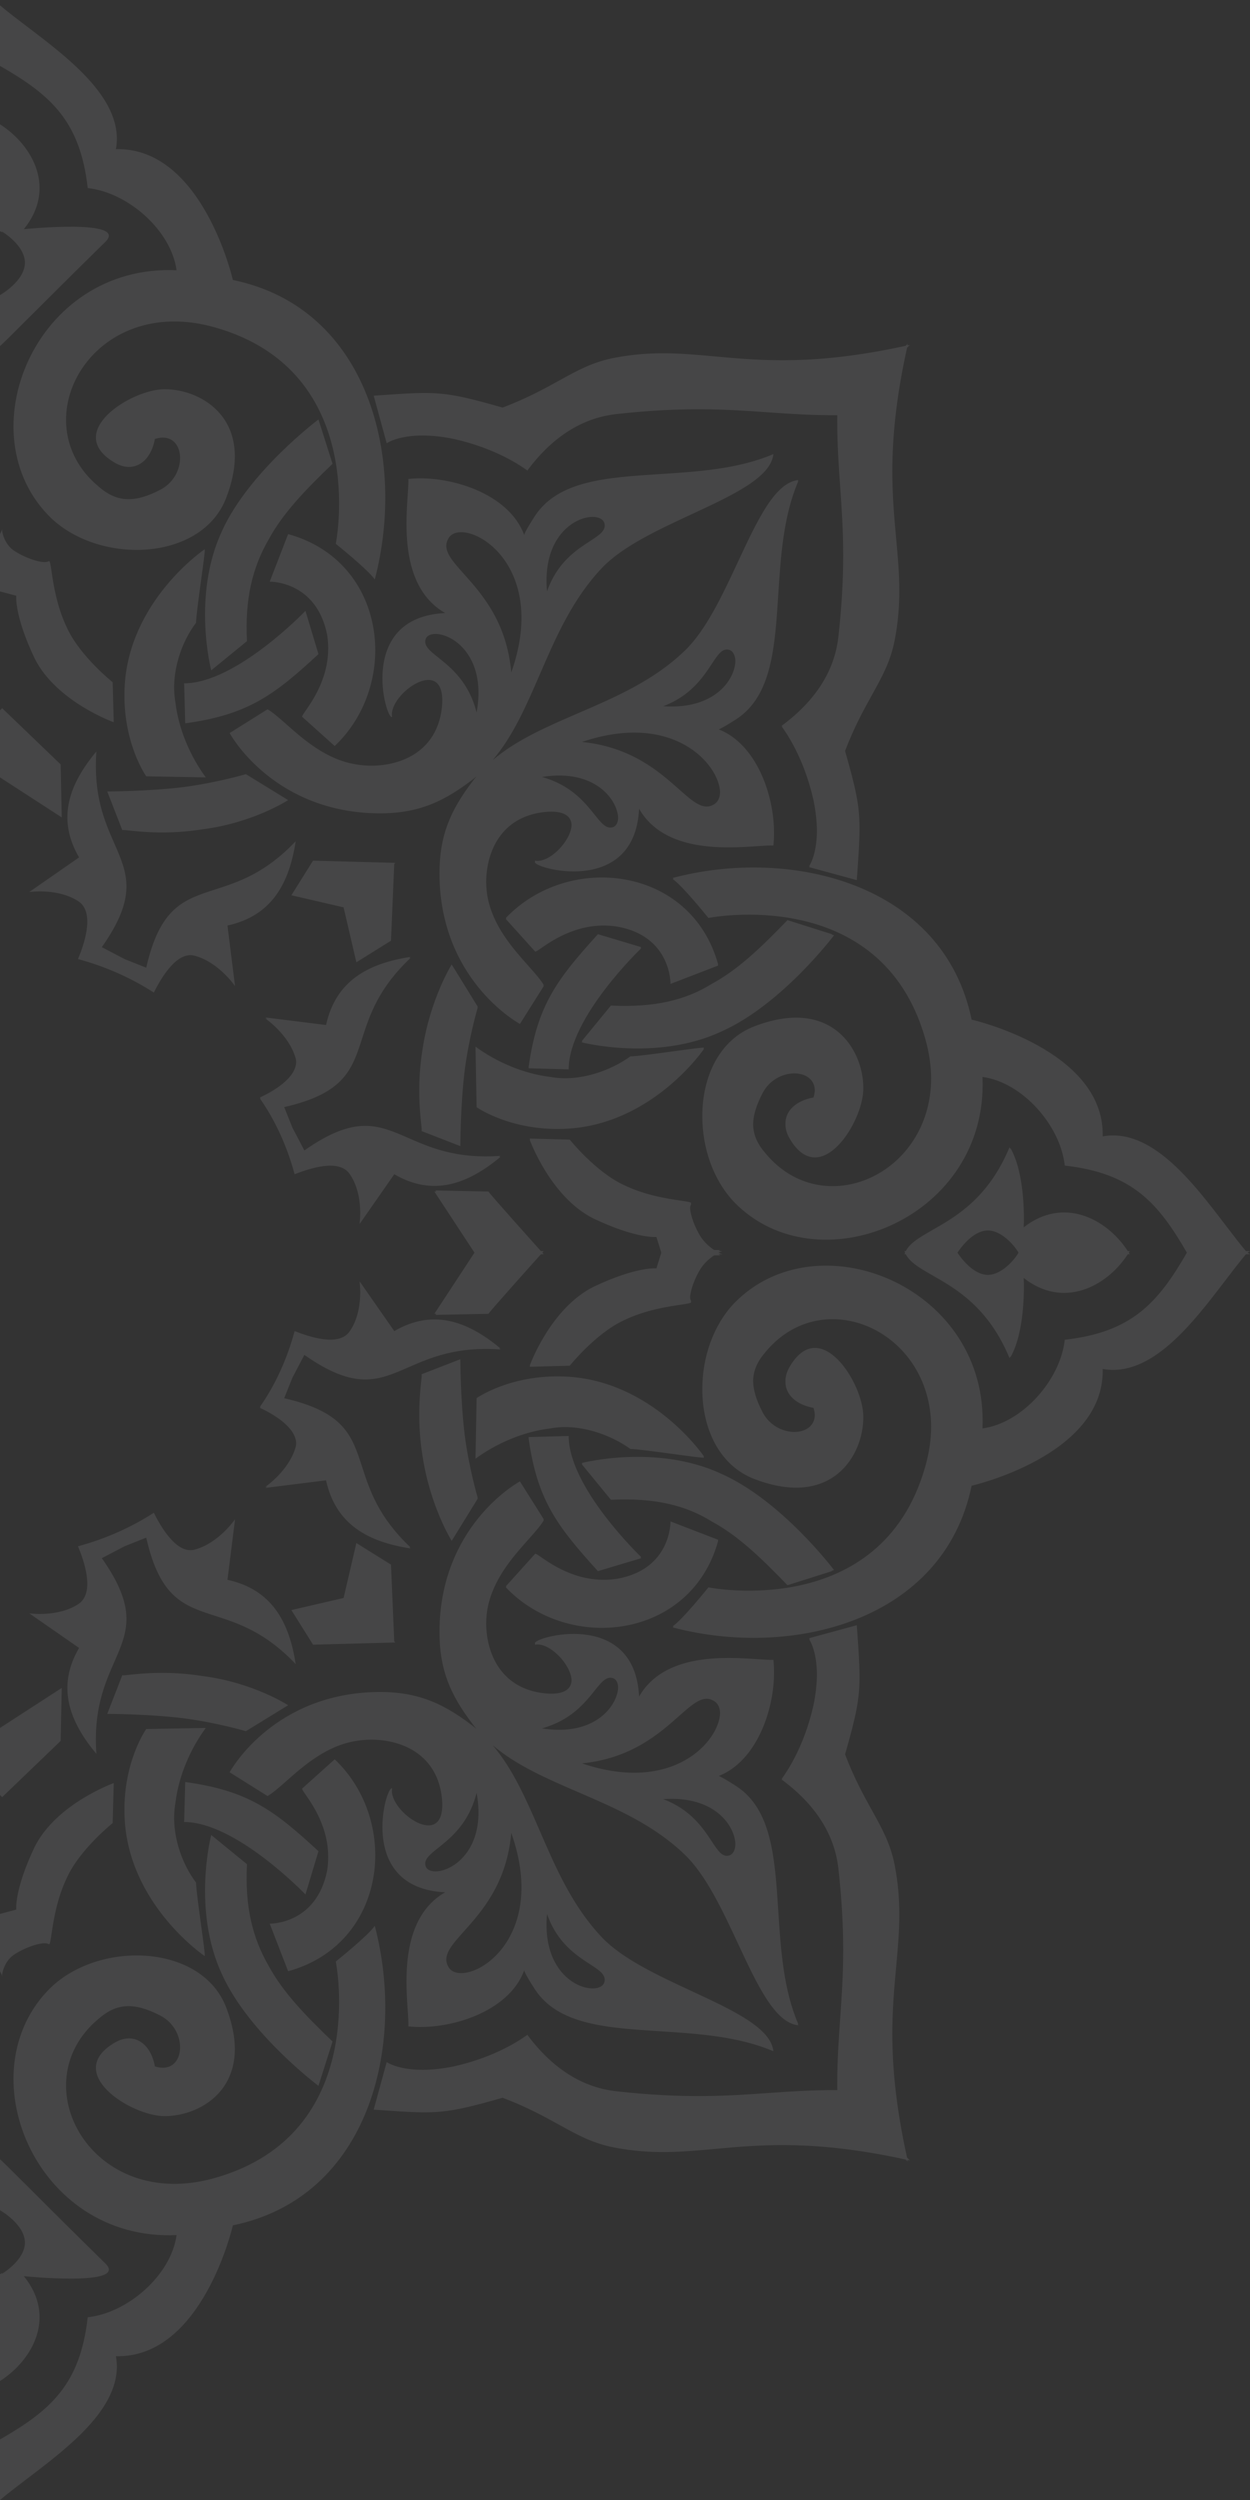 <svg width="120" height="240" viewBox="0 0 120 240" fill="none" xmlns="http://www.w3.org/2000/svg">
<rect x="0" y="0" width="120" height="240" fill="#333333" stroke="none"/>
<g opacity="0.1">
<path fill-rule="evenodd" clip-rule="evenodd" d="M120 120.104L114.073 120.104L113.969 120.208C111.161 125.087 108.666 127.889 102.218 128.616C101.803 132.455 98.166 136.606 94.32 137.128C94.329 136.895 94.333 136.664 94.333 136.435C94.379 123.306 78.373 117.026 70.503 125.087C68.46 127.218 67.412 130.343 67.424 133.352C67.408 137.122 69.05 140.731 72.478 142.007C79.861 144.81 82.877 139.724 82.877 136.091L82.877 136.047L82.877 135.987C82.877 132.769 78.718 126.228 75.806 131.211C75.52 131.696 75.392 132.172 75.403 132.617C75.373 133.841 76.385 134.846 78.094 135.156C78.176 135.412 78.217 135.649 78.223 135.866C78.165 138.01 74.513 138.087 73.206 135.571C72.605 134.416 72.312 133.446 72.301 132.578C72.314 131.542 72.736 130.65 73.518 129.758C79.015 123.174 89.353 127.707 89.391 136.97C89.385 138.192 89.201 139.495 88.804 140.865C84.541 155.71 68.007 152.388 68.007 152.388C68.007 152.388 65.511 155.502 64.575 156.125L64.681 156.153C64.644 156.181 64.609 156.207 64.575 156.229C75.91 159.239 90.572 155.71 93.276 142.63C93.276 142.63 105.911 139.759 105.86 131.569L105.859 131.477L105.858 131.419C110.508 132.263 114.471 127.067 117.635 122.92C118.362 121.966 119.047 121.069 119.688 120.312L120 120.104ZM97.851 120.104L97.955 120.104L108.458 120.104C108.377 120.24 108.292 120.374 108.204 120.506C106.147 123.581 102.036 125.64 98.276 122.686C98.314 123.632 98.396 127.804 97.019 130.277L96.997 130.224C96.97 130.277 96.943 130.329 96.915 130.381C94.897 125.507 91.778 123.725 89.524 122.437C88.177 121.667 87.139 121.074 86.828 120.104L86.932 120.104L91.716 120.104L91.82 120.104C92.132 120.624 93.38 122.388 94.835 122.388C96.291 122.388 97.643 120.624 97.851 120.104ZM69.359 120.104L68.98 120.104L69.151 120L63.535 120L63.535 120.104L63.016 121.765C63.016 121.765 61.144 121.557 56.984 123.53C52.825 125.606 50.849 131.108 50.849 131.108L50.889 131.107L50.849 131.211L54.697 131.108C54.697 131.108 57.192 127.993 59.896 126.748C61.96 125.751 64.109 125.435 65.334 125.255C66.022 125.153 66.418 125.095 66.343 124.983C66.335 124.973 66.328 124.961 66.321 124.95C66.353 124.928 66.361 124.905 66.343 124.879C66.286 124.803 66.257 124.686 66.252 124.538C66.274 123.851 66.714 122.651 67.279 121.765C67.903 120.831 68.943 120.208 69.359 120.104ZM45.65 120.104L45.754 120.104L52.201 120.104L52.173 120.135L52.169 120.14C51.722 120.638 46.798 126.125 46.898 126.125L41.802 126.229L41.872 126.121L41.699 126.125L45.65 120.104ZM77.678 157.371L77.734 157.356C77.699 157.296 77.678 157.267 77.678 157.267L82.253 156.021L82.253 156.125L82.292 156.579C82.424 158.483 82.516 159.807 82.513 160.959C82.518 163.178 82.183 164.722 81.126 168.418C82.01 170.732 82.915 172.363 83.709 173.795C84.684 175.554 85.493 177.012 85.893 179.066C86.222 180.77 86.335 182.311 86.332 183.805C86.335 185.493 86.186 187.118 86.028 188.846C85.853 190.769 85.665 192.819 85.662 195.226C85.664 198.4 85.989 202.195 87.078 207.127L87.348 207.405L87.129 207.356L87.14 207.405L87.111 207.376L87.14 207.509L86.94 207.315C78.263 205.42 73.115 205.888 68.653 206.295C65.423 206.589 62.552 206.85 58.96 206.159C56.902 205.76 55.441 204.953 53.68 203.979L53.675 203.978C52.233 203.18 50.589 202.271 48.25 201.384C42.61 202.992 41.945 202.946 36.431 202.564L35.875 202.526L37.123 197.959C37.123 197.959 38.995 199.308 43.57 198.374C47.667 197.456 50.083 195.732 50.602 195.362C50.729 195.272 50.743 195.262 50.641 195.363C53.345 198.997 56.361 200.45 59.168 200.762C65.725 201.489 69.794 201.206 73.737 200.93L73.754 200.929C75.875 200.781 77.96 200.636 80.379 200.653L80.378 200.624C80.377 200.448 80.375 200.273 80.376 200.1C80.374 197.826 80.513 195.838 80.655 193.818C80.799 191.76 80.945 189.667 80.948 187.204C80.946 184.98 80.828 182.453 80.485 179.377C80.173 176.575 78.718 173.564 75.078 170.866C74.976 170.967 74.986 170.953 75.077 170.827L75.107 170.783L75.078 170.762C74.976 170.864 74.986 170.849 75.077 170.723C75.448 170.204 77.174 167.791 78.094 163.703C78.329 162.553 78.42 161.575 78.424 160.754C78.413 158.387 77.678 157.371 77.678 157.371ZM58.648 143.979L55.841 140.554L55.911 140.536L55.841 140.45C55.841 140.45 63.016 138.582 69.255 141.488C75.078 144.083 80.069 150.727 80.069 150.727L79.839 150.8L79.861 150.831L75.598 152.18C72.998 149.481 70.815 147.405 68.319 146.056C65.823 144.498 62.808 143.772 58.648 143.979ZM64.616 139.583L64.624 139.584C66.163 139.794 67.541 139.981 67.591 139.931C67.591 139.931 67.568 139.898 67.524 139.835C67.562 139.835 67.585 139.833 67.591 139.827C67.591 139.827 62.6 132.457 54.177 132.146C48.977 131.938 45.754 134.222 45.754 134.222L45.754 134.326L45.65 139.931L45.65 140.035C47.626 138.582 50.225 137.44 52.825 137.129C55.633 136.61 58.648 137.751 60.52 139.101C61.062 139.101 62.934 139.355 64.616 139.583ZM52.201 145.952L52.169 145.901L52.201 145.848L49.913 142.214C49.913 142.214 42.738 146.056 42.218 155.606C42.2 155.97 42.191 156.321 42.193 156.663C42.182 160.273 43.23 162.694 45.338 165.467C45.469 165.643 45.605 165.815 45.744 165.981C45.579 165.841 45.409 165.704 45.234 165.571C42.218 163.287 39.619 162.249 35.459 162.457C25.893 162.976 22.045 170.139 22.045 170.139L25.685 172.422C26.208 172.115 26.813 171.58 27.512 170.963C29.172 169.497 31.357 167.566 34.211 167.128C37.227 166.609 41.906 167.647 42.426 172.63C42.946 177.924 37.227 173.875 37.643 171.696C37.123 171.177 34.107 181.246 42.738 181.661C38.534 184.059 38.931 189.92 39.141 193.005L39.141 193.011L39.162 193.324L39.182 193.641C39.203 194.005 39.215 194.309 39.203 194.533C43.049 194.948 48.869 193.185 50.327 189.14C50.321 189.175 50.345 189.423 51.369 191.003C53.602 194.377 58.25 194.674 63.323 194.999C66.993 195.234 70.885 195.483 74.246 196.92C74.016 194.686 70.364 192.988 66.403 191.148L66.398 191.145C63.186 189.652 59.772 188.066 57.816 186.021C54.969 183.031 53.373 179.348 51.836 175.8C50.526 172.777 49.259 169.852 47.297 167.54C49.585 169.49 52.507 170.752 55.526 172.055C59.081 173.59 62.772 175.184 65.719 178.028C67.769 179.981 69.359 183.392 70.855 186.6C72.699 190.554 74.399 194.2 76.638 194.429L76.591 194.32L76.638 194.325C75.197 190.97 74.948 187.085 74.713 183.421C74.388 178.357 74.09 173.717 70.711 171.488C69.675 170.818 69.21 170.577 69.003 170.492C72.578 169.086 74.321 164.255 74.305 160.541C74.307 160.126 74.287 159.725 74.246 159.342C73.903 159.361 73.378 159.326 72.73 159.282L72.716 159.281C69.625 159.072 63.754 158.675 61.352 162.872C60.936 154.256 50.849 157.266 51.369 157.785L51.376 157.784C51.344 157.825 51.341 157.861 51.369 157.89C52.745 157.628 54.824 159.799 54.871 161.31C54.844 162.143 54.151 162.745 52.305 162.561C48.086 162.122 46.69 158.715 46.673 155.854C46.675 155.581 46.689 155.312 46.715 155.053C46.734 154.851 46.761 154.654 46.794 154.464C47.303 151.633 49.236 149.461 50.709 147.807C51.341 147.097 51.889 146.482 52.201 145.952ZM57.4 150.831L61.56 149.585L61.477 149.506L61.56 149.481C61.56 149.481 54.593 142.837 54.593 137.855L50.745 137.959L50.76 138.062L50.745 138.063C51.577 144.083 53.553 146.575 57.4 150.831ZM68.943 147.924L68.916 147.914L68.943 147.82L64.368 146.056C64.368 146.056 64.471 150.623 59.272 151.557C55.755 152.116 53.097 150.281 51.962 149.498C51.621 149.262 51.417 149.122 51.369 149.17L48.562 152.284L48.61 152.334L48.562 152.388C54.593 158.72 66.343 157.371 68.943 147.924ZM45.858 143.876L45.837 143.806L45.858 143.772C45.858 143.772 45.026 140.969 44.61 137.751C44.194 134.326 44.194 130.485 44.194 130.485L40.455 131.936C40.476 131.931 40.484 131.963 40.485 132.029L40.455 132.04C40.471 132.036 40.48 132.053 40.483 132.092C40.478 132.208 40.459 132.387 40.434 132.624C40.364 133.28 40.247 134.377 40.25 135.79C40.247 136.917 40.32 138.25 40.555 139.724C41.282 144.602 43.362 147.924 43.362 147.924L45.858 143.876ZM24.957 135.156C26.195 135.727 28.395 136.995 28.434 138.561C28.433 138.607 28.429 138.653 28.424 138.699C28.416 138.763 28.404 138.828 28.388 138.893C27.764 141.176 25.477 142.734 25.477 142.734L25.649 142.712C25.54 142.795 25.477 142.838 25.477 142.838L31.3 142.111C32.236 146.367 35.355 148.028 39.411 148.651L39.28 148.526L39.411 148.547C36.325 145.642 35.482 143.037 34.766 140.824C33.795 137.824 33.058 135.547 27.282 134.23L28.076 132.25L29.22 130.069C34.095 133.494 36.288 132.537 39.205 131.265C41.329 130.338 43.837 129.244 48.042 129.55L47.904 129.437L48.042 129.447C44.922 126.851 41.594 125.606 37.851 127.786L34.523 123.01C34.523 123.01 34.53 123.055 34.539 123.137L34.523 123.115C34.523 123.115 34.54 123.225 34.556 123.418C34.569 123.585 34.582 123.813 34.584 124.083C34.578 125.08 34.409 126.587 33.588 127.786C32.548 129.343 29.636 128.305 28.284 127.786C27.556 130.485 26.413 132.976 24.957 135.052L25.011 135.077L24.957 135.156ZM37.955 157.681L37.851 157.578L37.846 157.564L37.539 150.312L37.539 150.208L34.211 148.132L32.985 153.406L27.972 154.567L30.052 157.889L37.851 157.682L37.955 157.681ZM58.856 161.107C59.16 161.216 59.328 161.546 59.341 161.99C59.3 163.673 57.169 166.753 52.025 165.924C54.792 165.16 56.131 163.489 57.068 162.321C57.745 161.475 58.212 160.893 58.856 161.107ZM70.596 177.048C70.559 175.313 68.653 172.364 63.667 172.715C66.306 173.71 67.493 175.507 68.322 176.764C68.924 177.676 69.338 178.303 69.983 178.131C70.364 178.03 70.584 177.612 70.596 177.048ZM68.527 163.287C68.913 163.498 69.113 163.919 69.125 164.455C69.067 167.101 64.667 172.261 55.871 169.286C60.596 168.808 63.288 166.423 65.172 164.754C66.567 163.519 67.519 162.675 68.527 163.287ZM8.12852e-06 228.581C3.224 226.505 5.407 222.353 2.288 218.512C2.288 218.512 12.478 219.55 10.087 217.267C7.073 214.31 4.552 211.793 2.785 210.029C1.015 208.262 9.06099e-06 207.249 9.05871e-06 207.301L8.85e-06 212.076L8.84544e-06 212.18C8.84544e-06 212.18 2.392 213.529 2.392 215.294C2.392 216.741 0.783 217.909 0.204 218.283L0.208 218.201C0.158 218.25 0.109 218.276 0.07 218.289C0.028 218.304 8.57775e-06 218.304 8.57775e-06 218.304L8.57319e-06 218.409L8.38717e-06 222.664L8.12852e-06 228.581ZM8.423 222.457C7.695 228.893 4.887 231.384 3.84011e-05 234.187L3.8147e-05 240C0.758 239.36 1.657 238.677 2.612 237.951C6.767 234.793 11.972 230.837 11.127 226.194C19.445 226.401 22.357 213.633 22.357 213.633C35.459 210.934 38.995 196.401 35.979 184.879C35.355 185.813 32.236 188.305 32.236 188.305C32.236 188.305 35.563 204.81 20.693 209.066C8.839 212.491 1.976 200.035 9.463 193.806C11.127 192.353 12.79 192.145 15.39 193.495C18.198 194.948 17.782 199.308 14.87 198.374C14.454 196.09 12.79 195.052 11.023 196.09C6.031 198.997 12.582 203.149 15.806 203.149C19.445 203.149 24.541 200.139 21.733 192.768C19.445 186.644 9.671 186.229 4.887 190.796C-3.328 198.789 3.328 215.19 16.95 214.568C16.43 218.409 12.27 222.042 8.423 222.457ZM20.277 176.159L23.709 178.962C23.501 183.011 24.229 186.021 25.789 188.72C27.14 191.211 29.22 193.391 31.924 195.986L30.572 200.242C30.572 200.242 23.917 195.26 21.317 189.551C18.406 183.322 20.277 176.159 20.277 176.159ZM1.00887e-05 183.737L1.56 183.322C1.56 183.322 1.352 181.453 3.328 177.301C5.407 173.149 10.919 171.176 10.919 171.176L10.815 175.017C10.815 175.017 7.695 177.509 6.447 180.208C5.449 182.268 5.132 184.414 4.951 185.636C4.85 186.323 4.792 186.718 4.679 186.644C4.263 186.332 2.6 186.851 1.456 187.578C0.416 188.201 0.208 189.446 0.208 189.55L0.208 189.757C0.208 189.654 0.104 189.446 9.84825e-06 189.238L9.94352e-06 187.059L1.00842e-05 183.84L1.00887e-05 183.737ZM19.306 184.825C19.077 183.144 18.822 181.269 18.822 180.727C17.47 178.962 16.326 175.952 16.846 173.045C17.158 170.45 18.302 167.855 19.757 165.883L14.038 165.986C14.038 165.986 11.75 169.205 11.958 174.395C12.27 182.803 19.653 187.786 19.653 187.786C19.703 187.736 19.516 186.361 19.306 184.825ZM45.754 172.111C47.002 178.962 41.386 180.623 40.867 179.17C40.652 178.526 41.235 178.061 42.082 177.384C43.285 176.423 45.021 175.036 45.754 172.111ZM52.513 183.737C51.889 190.692 57.608 191.834 58.024 190.277C58.199 189.58 57.549 189.157 56.613 188.548C55.319 187.706 53.478 186.508 52.513 183.737ZM49.081 175.951C52.929 186.851 44.298 191.107 43.05 188.824C42.433 187.767 43.293 186.803 44.545 185.402C46.244 183.501 48.662 180.793 49.081 175.951ZM29.324 181.869L30.572 177.716C26.308 173.772 23.813 171.903 17.782 171.073L17.678 174.913C22.669 174.913 29.324 181.869 29.324 181.869ZM25.893 184.672L27.66 189.239C37.123 186.644 38.475 174.914 32.132 168.893L29.012 171.696C28.964 171.744 29.105 171.947 29.341 172.288C30.125 173.42 31.963 176.073 31.404 179.585C30.364 184.775 25.893 184.672 25.893 184.672ZM23.605 166.194L27.66 163.703C27.66 163.703 24.333 161.523 19.445 160.9C16.184 160.382 13.61 160.655 12.438 160.779L12.424 160.781C12.286 160.796 12.168 160.808 12.071 160.816L11.988 160.824C11.944 160.827 11.905 160.829 11.872 160.83C11.785 160.832 11.742 160.824 11.749 160.8L10.295 164.533C10.295 164.533 14.142 164.533 17.574 164.948C20.797 165.364 23.605 166.194 23.605 166.194ZM5.927 162.042L5.823 167.128L0.208 172.526L1.05879e-05 172.318L1.07104e-05 169.516L1.08692e-05 165.883L5.927 162.042ZM7.591 153.945C9.151 152.803 8.007 149.689 7.487 148.443C10.191 147.717 12.686 146.575 14.766 145.225C15.39 146.471 16.95 149.274 18.718 148.755C21.005 148.132 22.565 145.848 22.565 145.848L21.837 151.661C26.101 152.595 27.764 155.709 28.388 159.758C25.479 156.678 22.868 155.836 20.652 155.121C17.64 154.15 15.356 153.413 14.038 147.613L11.959 148.443L9.775 149.585C13.205 154.451 12.247 156.64 10.972 159.553C10.044 161.673 8.948 164.176 9.255 168.374C6.655 165.26 5.407 161.938 7.591 158.201L2.808 154.879C2.808 154.879 5.615 155.294 7.591 153.945Z" fill="#F6F7FB"/>
<path fill-rule="evenodd" clip-rule="evenodd" d="M120 120.409L114.073 120.409L113.969 120.305C111.161 115.426 108.666 112.623 102.218 111.896C101.803 108.057 98.166 103.907 94.32 103.385C94.329 103.618 94.333 103.849 94.333 104.077C94.379 117.207 78.373 123.486 70.503 115.426C68.46 113.294 67.412 110.17 67.424 107.16C67.408 103.391 69.05 99.781 72.478 98.505C79.861 95.703 82.877 100.789 82.877 104.422L82.877 104.465L82.877 104.526C82.877 107.744 78.718 114.284 75.806 109.301C75.52 108.817 75.392 108.34 75.403 107.895C75.373 106.672 76.385 105.667 78.094 105.357C78.176 105.101 78.217 104.864 78.223 104.647C78.165 102.503 74.513 102.426 73.206 104.942C72.605 106.097 72.312 107.067 72.301 107.934C72.314 108.971 72.736 109.862 73.518 110.754C79.015 117.339 89.353 112.806 89.391 103.543C89.385 102.321 89.201 101.018 88.804 99.647C84.541 84.803 68.007 88.125 68.007 88.125C68.007 88.125 65.511 85.011 64.575 84.388L64.681 84.36C64.644 84.332 64.609 84.306 64.575 84.284C75.91 81.274 90.572 84.803 93.275 97.883C93.275 97.883 105.911 100.754 105.86 108.943L105.859 109.036L105.858 109.093C110.508 108.25 114.471 113.445 117.635 117.593C118.362 118.546 119.047 119.444 119.688 120.201L120 120.409ZM97.851 120.408L97.955 120.409L108.458 120.409C108.377 120.273 108.292 120.139 108.204 120.007C106.146 116.932 102.036 114.872 98.276 117.826C98.314 116.88 98.396 112.709 97.019 110.235L96.997 110.289C96.97 110.235 96.943 110.183 96.915 110.131C94.897 115.006 91.778 116.788 89.524 118.076C88.177 118.846 87.139 119.439 86.828 120.409L86.932 120.408L91.716 120.409L91.82 120.408C92.132 119.889 93.38 118.125 94.835 118.125C96.291 118.125 97.643 119.889 97.851 120.408ZM69.359 120.409L68.979 120.409L69.151 120.513L63.535 120.513L63.535 120.409L63.016 118.748C63.016 118.748 61.144 118.956 56.984 116.983C52.825 114.907 50.849 109.405 50.849 109.405L50.889 109.406L50.849 109.301L54.697 109.405C54.697 109.405 57.192 112.519 59.896 113.765C61.96 114.762 64.109 115.078 65.334 115.258C66.022 115.359 66.418 115.418 66.343 115.53C66.335 115.54 66.328 115.551 66.321 115.563C66.353 115.584 66.361 115.608 66.343 115.634C66.286 115.71 66.257 115.827 66.252 115.975C66.274 116.661 66.714 117.861 67.279 118.748C67.903 119.682 68.943 120.305 69.359 120.409ZM45.65 120.408L45.754 120.409L52.201 120.409L52.173 120.378L52.169 120.373C51.722 119.875 46.798 114.388 46.898 114.388L41.802 114.284L41.872 114.391L41.699 114.388L45.65 120.408ZM77.678 83.142L77.734 83.157C77.699 83.217 77.678 83.246 77.678 83.246L82.253 84.492L82.253 84.388L82.292 83.934C82.424 82.03 82.516 80.705 82.513 79.554C82.518 77.335 82.183 75.79 81.126 72.094C82.01 69.781 82.915 68.15 83.709 66.718C84.684 64.959 85.493 63.501 85.893 61.447C86.222 59.743 86.335 58.202 86.332 56.707C86.335 55.02 86.186 53.395 86.028 51.667C85.852 49.744 85.665 47.694 85.662 45.287C85.664 42.113 85.989 38.318 87.078 33.386L87.348 33.108L87.129 33.156L87.14 33.108L87.111 33.137L87.14 33.004L86.94 33.198C78.263 35.093 73.115 34.625 68.653 34.218C65.423 33.924 62.552 33.662 58.96 34.354C56.902 34.753 55.441 35.56 53.679 36.534L53.675 36.535C52.233 37.333 50.589 38.241 48.25 39.128C42.61 37.52 41.945 37.567 36.431 37.948L35.875 37.987L37.123 42.554C37.123 42.554 38.995 41.204 43.57 42.139C47.667 43.057 50.083 44.78 50.602 45.151C50.729 45.241 50.743 45.251 50.641 45.149C53.345 41.516 56.361 40.063 59.168 39.751C65.725 39.024 69.794 39.307 73.737 39.582L73.754 39.584C75.875 39.731 77.96 39.876 80.379 39.86L80.378 39.889C80.377 40.065 80.375 40.24 80.376 40.413C80.374 42.687 80.513 44.674 80.655 46.695C80.799 48.753 80.945 50.846 80.948 53.309C80.946 55.532 80.828 58.06 80.485 61.135C80.173 63.938 78.718 66.949 75.078 69.647C74.976 69.545 74.986 69.559 75.077 69.686L75.107 69.729L75.078 69.751C74.976 69.649 74.986 69.663 75.077 69.79C75.448 70.309 77.174 72.721 78.094 76.81C78.329 77.959 78.42 78.938 78.424 79.759C78.413 82.126 77.678 83.142 77.678 83.142ZM58.648 96.533L55.84 99.959L55.911 99.976L55.841 100.063C55.841 100.063 63.016 101.931 69.255 99.025C75.078 96.429 80.069 89.785 80.069 89.785L79.839 89.712L79.861 89.682L75.598 88.332C72.998 91.031 70.815 93.107 68.319 94.457C65.823 96.014 62.808 96.741 58.648 96.533ZM64.616 100.93L64.624 100.928C66.163 100.719 67.541 100.532 67.591 100.582C67.591 100.582 67.568 100.615 67.524 100.677C67.562 100.677 67.585 100.68 67.591 100.686C67.591 100.686 62.6 108.056 54.177 108.367C48.977 108.575 45.754 106.291 45.754 106.291L45.754 106.187L45.65 100.582L45.65 100.478C47.626 101.931 50.225 103.073 52.825 103.384C55.633 103.903 58.648 102.762 60.52 101.412C61.062 101.412 62.934 101.158 64.616 100.93ZM52.201 94.561L52.169 94.612L52.201 94.665L49.913 98.298C49.913 98.298 42.738 94.457 42.218 84.907C42.2 84.543 42.191 84.192 42.193 83.85C42.182 80.24 43.23 77.818 45.338 75.045C45.469 74.869 45.605 74.698 45.744 74.531C45.579 74.672 45.409 74.808 45.234 74.942C42.218 77.225 39.619 78.263 35.459 78.056C25.892 77.537 22.045 70.374 22.045 70.374L25.685 68.091C26.208 68.398 26.813 68.932 27.512 69.549C29.172 71.016 31.357 72.946 34.211 73.385C37.227 73.904 41.906 72.866 42.426 67.883C42.946 62.589 37.227 66.637 37.643 68.817C37.123 69.336 34.107 59.267 42.738 58.852C38.534 56.453 38.931 50.593 39.141 47.508L39.141 47.502L39.162 47.189L39.182 46.872C39.203 46.507 39.215 46.204 39.203 45.98C43.049 45.564 48.869 47.328 50.327 51.373C50.321 51.338 50.345 51.09 51.369 49.509C53.602 46.136 58.25 45.839 63.323 45.514C66.993 45.279 70.885 45.03 74.246 43.592C74.016 45.827 70.364 47.525 66.403 49.365L66.398 49.368C63.186 50.861 59.772 52.447 57.816 54.492C54.969 57.481 53.373 61.165 51.836 64.712C50.526 67.736 49.259 70.66 47.297 72.973C49.585 71.023 52.507 69.761 55.526 68.458C59.081 66.923 62.772 65.329 65.719 62.485C67.769 60.532 69.359 57.121 70.855 53.913C72.699 49.958 74.399 46.313 76.638 46.084L76.591 46.192L76.638 46.187C75.197 49.542 74.948 53.428 74.713 57.092C74.388 62.156 74.09 66.796 70.711 69.025C69.675 69.694 69.21 69.936 69.003 70.021C72.578 71.427 74.321 76.258 74.305 79.972C74.307 80.387 74.287 80.788 74.246 81.17C73.903 81.152 73.378 81.187 72.73 81.231L72.716 81.232C69.625 81.441 63.754 81.838 61.352 77.64C60.936 86.257 50.849 83.246 51.369 82.727L51.376 82.728C51.344 82.687 51.341 82.651 51.369 82.623C52.745 82.885 54.824 80.714 54.871 79.203C54.844 78.369 54.151 77.768 52.305 77.952C48.086 78.391 46.69 81.797 46.673 84.659C46.675 84.932 46.689 85.2 46.715 85.46C46.734 85.662 46.761 85.859 46.794 86.049C47.303 88.88 49.236 91.052 50.709 92.706C51.341 93.416 51.889 94.03 52.201 94.561ZM57.4 89.682L61.56 90.927L61.477 91.007L61.56 91.032C61.56 91.032 54.593 97.675 54.593 102.658L50.745 102.554L50.76 102.45L50.745 102.45C51.577 96.429 53.553 93.938 57.4 89.682ZM68.943 92.588L68.916 92.599L68.943 92.693L64.367 94.457C64.367 94.457 64.471 89.89 59.272 88.956C55.755 88.397 53.097 90.231 51.962 91.015C51.621 91.251 51.417 91.391 51.369 91.343L48.562 88.229L48.61 88.179L48.562 88.125C54.593 81.793 66.343 83.142 68.943 92.588ZM45.858 96.637L45.837 96.707L45.858 96.741C45.858 96.741 45.026 99.544 44.61 102.762C44.194 106.187 44.194 110.028 44.194 110.028L40.455 108.576C40.476 108.582 40.484 108.55 40.485 108.484L40.455 108.473C40.471 108.477 40.48 108.459 40.483 108.42C40.478 108.304 40.459 108.125 40.434 107.889C40.364 107.233 40.247 106.135 40.25 104.723C40.247 103.596 40.32 102.263 40.555 100.789C41.282 95.91 43.362 92.588 43.362 92.588L45.858 96.637ZM24.957 105.357C26.195 104.786 28.395 103.518 28.434 101.952C28.433 101.906 28.429 101.86 28.424 101.814C28.416 101.749 28.404 101.685 28.388 101.62C27.764 99.336 25.477 97.779 25.477 97.779L25.649 97.8C25.54 97.718 25.477 97.675 25.477 97.675L31.3 98.402C32.236 94.145 35.355 92.484 39.411 91.862L39.28 91.987L39.411 91.966C36.325 94.87 35.482 97.476 34.766 99.689C33.795 102.689 33.058 104.966 27.282 106.282L28.076 108.263L29.22 110.443C34.095 107.019 36.288 107.975 39.205 109.248C41.329 110.175 43.837 111.268 48.042 110.962L47.904 111.076L48.042 111.066C44.922 113.661 41.594 114.907 37.851 112.727L34.523 117.502C34.523 117.502 34.53 117.458 34.539 117.376L34.523 117.398C34.523 117.398 34.54 117.287 34.556 117.094C34.569 116.928 34.582 116.7 34.584 116.429C34.578 115.433 34.409 113.926 33.587 112.727C32.548 111.17 29.636 112.208 28.284 112.727C27.556 110.028 26.413 107.537 24.957 105.461L25.011 105.435L24.957 105.357ZM37.955 82.831L37.851 82.935L37.846 82.948L37.539 90.201L37.539 90.305L34.211 92.381L32.985 87.107L27.972 85.945L30.052 82.623L37.851 82.831L37.955 82.831ZM58.856 79.405C59.16 79.297 59.328 78.966 59.341 78.522C59.3 76.84 57.169 73.76 52.025 74.589C54.792 75.353 56.131 77.023 57.068 78.192C57.745 79.037 58.212 79.62 58.856 79.405ZM70.596 63.464C70.559 65.199 68.653 68.148 63.667 67.798C66.306 66.803 67.493 65.006 68.322 63.749C68.924 62.836 69.338 62.209 69.983 62.381C70.364 62.483 70.584 62.9 70.596 63.464ZM68.527 77.225C68.913 77.015 69.113 76.594 69.125 76.058C69.067 73.412 64.667 68.251 55.871 71.227C60.596 71.704 63.288 74.089 65.172 75.758C66.567 76.994 67.519 77.838 68.527 77.225ZM7.13027e-06 11.931C3.224 14.008 5.407 18.16 2.288 22.001C2.288 22.001 12.478 20.963 10.087 23.246C7.073 26.203 4.552 28.719 2.785 30.484C1.015 32.251 6.1978e-06 33.264 6.20008e-06 33.212L6.40879e-06 28.437L6.41335e-06 28.332C6.41335e-06 28.332 2.392 26.983 2.392 25.218C2.392 23.771 0.783 22.603 0.204 22.23L0.208 22.312C0.158 22.263 0.109 22.237 0.07 22.223C0.028 22.209 6.68104e-06 22.209 6.68104e-06 22.209L6.6856e-06 22.104L6.87162e-06 17.849L7.13027e-06 11.931ZM8.423 18.056C7.695 11.62 4.887 9.128 3.78929e-05 6.326L3.8147e-05 0.513C0.758 1.153 1.657 1.836 2.612 2.561C6.767 5.72 11.972 9.676 11.127 14.319C19.445 14.111 22.357 26.879 22.357 26.879C35.459 29.578 38.995 44.111 35.979 55.634C35.355 54.7 32.236 52.208 32.236 52.208C32.236 52.208 35.563 35.703 20.693 31.447C8.839 28.021 1.976 40.478 9.463 46.706C11.127 48.16 12.79 48.367 15.39 47.018C18.198 45.564 17.782 41.205 14.87 42.139C14.454 44.422 12.79 45.461 11.023 44.422C6.031 41.516 12.582 37.364 15.806 37.364C19.445 37.364 24.541 40.374 21.733 47.745C19.445 53.869 9.671 54.284 4.887 49.717C-3.328 41.724 3.328 25.322 16.95 25.945C16.43 22.104 12.27 18.471 8.423 18.056ZM20.277 64.353L23.709 61.55C23.501 57.502 24.229 54.492 25.789 51.793C27.14 49.301 29.22 47.121 31.924 44.526L30.572 40.27C30.572 40.27 23.917 45.253 21.317 50.962C18.406 57.19 20.277 64.353 20.277 64.353ZM5.17006e-06 56.776L1.56 57.191C1.56 57.191 1.352 59.059 3.328 63.212C5.407 67.364 10.919 69.336 10.919 69.336L10.815 65.495C10.815 65.495 7.695 63.004 6.447 60.305C5.449 58.245 5.132 56.099 4.951 54.877C4.85 54.19 4.792 53.794 4.679 53.869C4.263 54.181 2.6 53.662 1.456 52.935C0.416 52.312 0.208 51.066 0.208 50.962L0.208 50.755C0.208 50.859 0.104 51.066 5.41054e-06 51.274L5.31527e-06 53.454L5.17458e-06 56.672L5.17006e-06 56.776ZM19.306 55.688C19.077 57.369 18.822 59.243 18.822 59.785C17.47 61.55 16.326 64.561 16.846 67.468C17.158 70.063 18.302 72.658 19.757 74.63L14.038 74.526C14.038 74.526 11.75 71.308 11.958 66.118C12.27 57.709 19.653 52.727 19.653 52.727C19.703 52.777 19.516 54.152 19.306 55.688ZM45.754 68.402C47.002 61.55 41.386 59.89 40.867 61.343C40.652 61.986 41.235 62.452 42.082 63.128C43.285 64.09 45.021 65.477 45.754 68.402ZM52.513 56.776C51.889 49.821 57.608 48.679 58.024 50.236C58.199 50.933 57.549 51.355 56.613 51.965C55.319 52.807 53.478 54.005 52.513 56.776ZM49.081 64.561C52.929 53.662 44.298 49.405 43.05 51.689C42.433 52.746 43.293 53.709 44.545 55.11C46.244 57.012 48.662 59.72 49.081 64.561ZM29.324 58.644L30.572 62.796C26.308 66.741 23.813 68.61 17.782 69.44L17.678 65.599C22.669 65.599 29.324 58.644 29.324 58.644ZM25.892 55.841L27.66 51.274C37.123 53.869 38.475 65.599 32.132 71.62L29.012 68.817C28.964 68.769 29.105 68.566 29.341 68.225C30.125 67.093 31.963 64.44 31.404 60.928C30.364 55.737 25.892 55.841 25.892 55.841ZM23.605 74.319L27.66 76.81C27.66 76.81 24.333 78.99 19.445 79.613C16.184 80.131 13.61 79.857 12.438 79.733L12.424 79.732C12.286 79.717 12.168 79.705 12.071 79.696L11.988 79.689C11.944 79.686 11.905 79.684 11.872 79.683C11.785 79.681 11.742 79.689 11.749 79.713L10.295 75.98C10.295 75.98 14.142 75.98 17.574 75.565C20.797 75.149 23.605 74.319 23.605 74.319ZM5.927 78.471L5.823 73.385L0.208 67.987L4.67093e-06 68.194L4.54843e-06 70.997L4.38962e-06 74.63L5.927 78.471ZM7.591 86.568C9.151 87.71 8.007 90.824 7.487 92.07C10.191 92.796 12.686 93.938 14.766 95.287C15.39 94.042 16.95 91.239 18.718 91.758C21.005 92.381 22.565 94.665 22.565 94.665L21.837 88.852C26.101 87.918 27.764 84.803 28.388 80.755C25.479 83.835 22.868 84.677 20.652 85.391C17.64 86.363 15.356 87.1 14.038 92.9L11.958 92.07L9.775 90.928C13.205 86.061 12.247 83.872 10.972 80.96C10.044 78.84 8.948 76.337 9.255 72.139C6.655 75.253 5.407 78.575 7.591 82.312L2.808 85.634C2.808 85.634 5.615 85.219 7.591 86.568Z" fill="#F6F7FB"/>
</g>
</svg>
